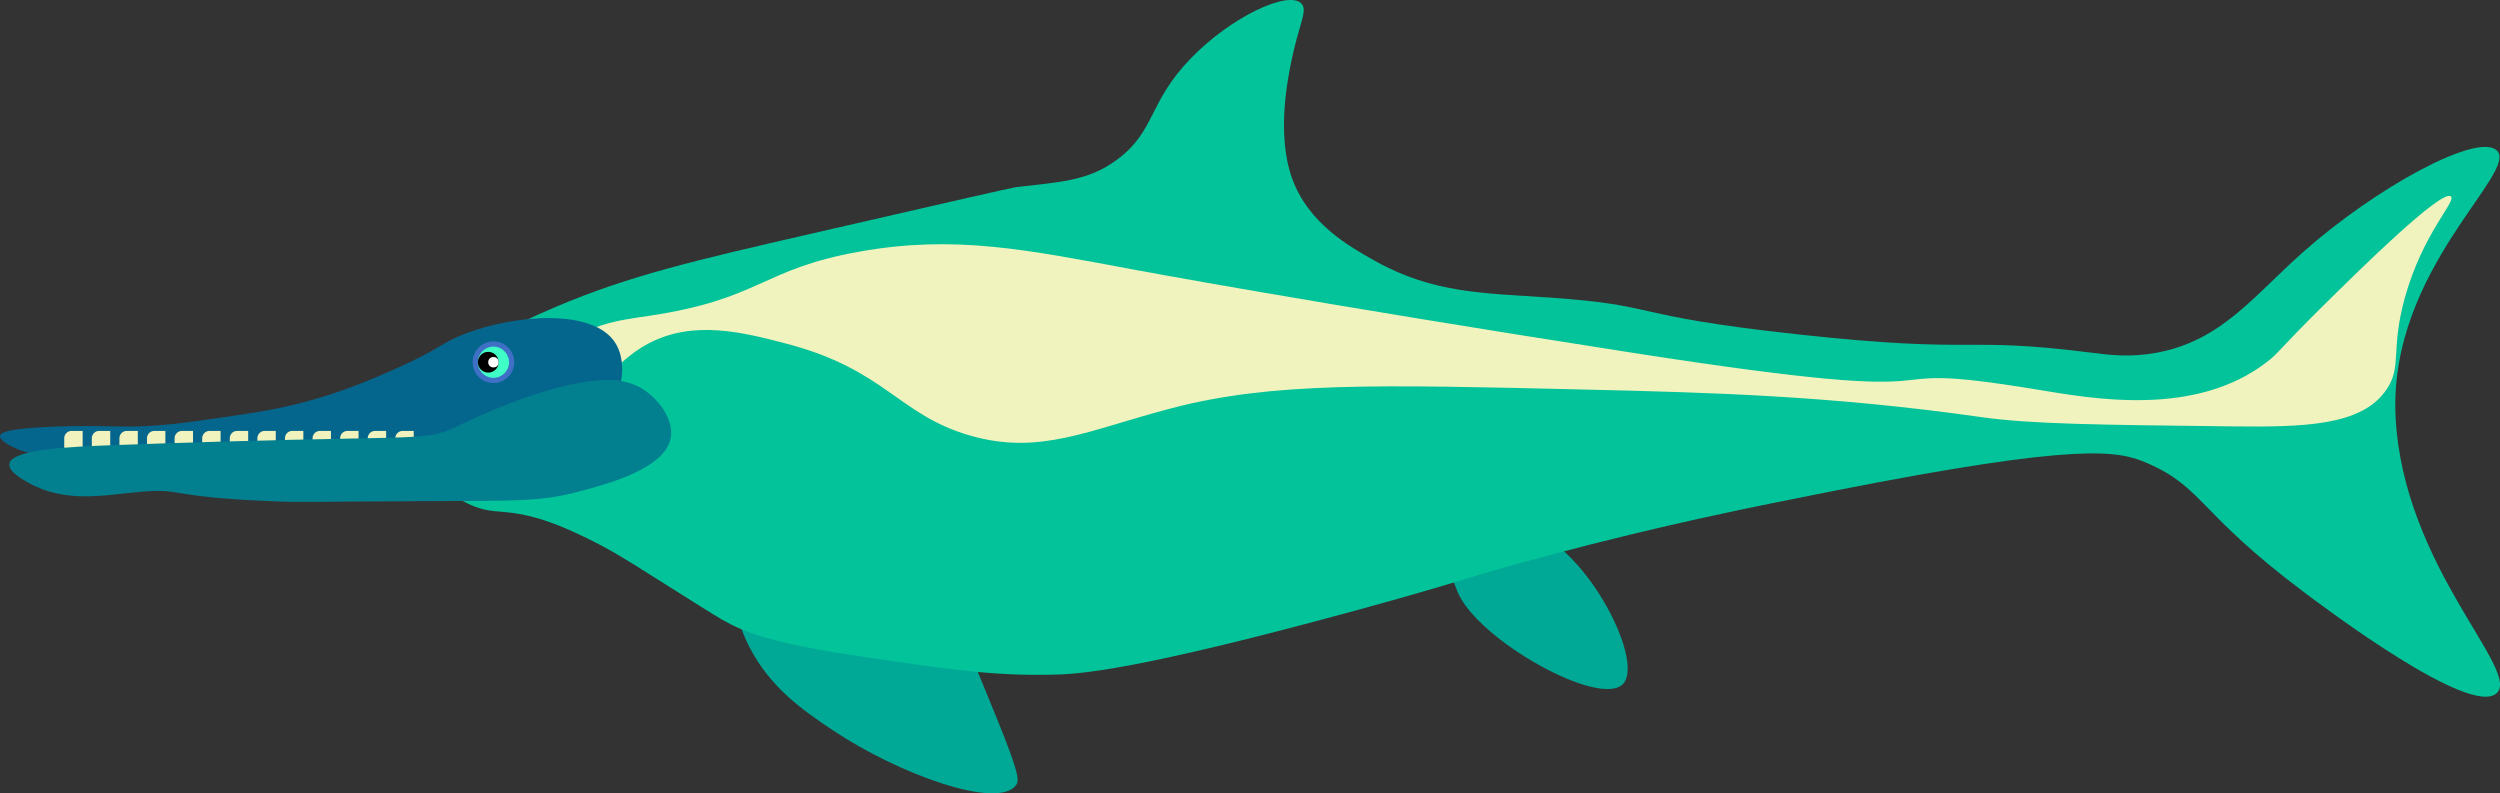<?xml version="1.0" encoding="UTF-8"?>
<svg id="Calque_2" data-name="Calque 2" xmlns="http://www.w3.org/2000/svg" viewBox="0 0 686.1 217.72">
  <rect x="0" y="0" width="686.1" height="217.72" fill="#333333" stroke="none"/>
  <defs>
    <style>
      .cls-1 {
        fill: #fff;
      }

      .cls-2 {
        fill: #00a896;
      }

      .cls-3 {
        fill: #02c39a;
      }

      .cls-4 {
        fill: #3f70c6;
      }

      .cls-5 {
        fill: #05668d;
      }

      .cls-6 {
        fill: #028090;
      }

      .cls-7 {
        fill: #3fffc6;
      }

      .cls-8 {
        fill: #f0f3bd;
      }
    </style>
  </defs>
  <g id="Calque_1-2" data-name="Calque 1">
    <path id="n-d" class="cls-2" d="m215.77,129.63c-.57-1.16-4.18-8.49-10.1-10.1-8.06-2.19-19.31,6.55-20.19,15.14-.69,6.72,5.47,8.41,12.62,22.72,5.07,10.13,3.57,12.47,7.57,20.19,5.82,11.25,14.72,17.36,22.72,22.72,18.39,12.32,45.6,22.01,50.48,15.14.8-1.13,1.02-2.73-5.05-17.67-6.47-15.91-9.7-23.87-12.62-27.76-3.27-4.37-12.59-16.8-27.76-22.72-4.91-1.91-12.11-3.8-15.14-10.1-1.31-2.7-.79-4.04-2.53-7.56Z"/>
    <path id="n-g" class="cls-2" d="m405.07,139.72c-4.9-4.51-4.4-9.49-7.57-10.1-4.18-.8-11.01,6.7-10.1,12.62.54,3.5,3.42,4.08,7.57,10.1,3.19,4.62,4.36,8.43,5.05,10.1,5.48,13.23,39.15,32,45.43,25.24,6.08-6.54-11.03-39.58-27.76-42.91-2.63-.52-8.08-.88-12.62-5.05Z"/>
    <g id="corps">
      <path class="cls-3" d="m122.38,99.34c-8.12,5.01-9.72,10.9-10.1,12.62-2.53,11.62,9.09,24.85,20.19,27.76,4.26,1.12,7.13.23,15.14,2.52,1.13.32,5.37,1.57,12.62,5.05,7.1,3.4,11.9,6.46,17.67,10.1,12.21,7.7,18.32,11.55,20.19,12.62,6.33,3.62,13.79,6.53,37.86,10.1,24.26,3.6,36.47,5.41,53,5.05,6.79-.15,21.66-.82,83.29-17.67,30.77-8.41,29.12-8.81,53-15.14,32.04-8.5,54.71-13.02,78.24-17.67,67.94-13.41,77.99-10.97,85.82-7.57,15.39,6.69,13.74,13.42,42.91,35.34,6.3,4.73,45.93,34.52,53,27.76,6.63-6.32-25.67-34.73-27.76-75.72-2.07-40.44,34.09-67.24,27.76-73.2-5.33-5.01-33.16,10.2-53,27.76-13.8,12.21-22.51,24.47-40.38,27.76-7.4,1.36-13.05.58-17.67,0-36.56-4.61-30.16.47-80.77-5.05-47.81-5.21-36.98-7.95-68.15-10.1-17.81-1.23-31.83-1.06-47.96-10.1-6.96-3.9-18.3-10.26-22.72-22.72-4.31-12.16-1.09-27.57,0-32.81,1.99-9.52,4.48-13.29,2.52-15.14-3.71-3.52-19.3,3.78-30.29,15.14-11.68,12.08-9.7,19.99-20.19,27.76-8.14,6.03-15.89,6.14-27.76,7.57-1.17.14-19.29,4.3-55.53,12.62-33.42,7.67-50.54,11.68-70.67,20.19-13.26,5.64-23.64,11.31-30.26,15.17Z"/>
      <path class="cls-8" d="m155.19,96.81c3.34-7.69,15.35-9,22.72-10.1,31.04-4.6,30.77-12.82,58.05-17.67,26.03-4.63,45.58-.58,75.72,5.05,0,0,47.8,8.93,136.3,22.72,104.15,16.23,55.95,1.01,111.06,10.1,15.15,2.5,43.32,7.7,63.1-7.57,3.39-2.61,2.9-3.03,15.14-15.14,9.46-9.36,32.78-32.44,35.34-30.29,1.58,1.34-7.68,10-12.62,27.76-4.01,14.43-.72,18.87-5.05,25.24-6.82,10.04-22.69,10.33-42.91,10.1-36.54-.42-54.81-.63-68.15-2.52-42.08-5.97-74.76-6.76-108.53-7.57-57.5-1.38-86.24-2.07-113.58,5.05-23.11,6.02-36.32,13.09-55.53,7.57-19.73-5.67-23.21-18.13-50.48-25.24-11.61-3.03-25.4-6.63-37.86,0-11.04,5.87-15.65,16.91-20.19,15.14-3.13-1.22-4.6-7.88-2.53-12.63Z"/>
    </g>
    <path id="machoire-sup" class="cls-5" d="m168.82,109.39c2.49-4.91,2.65-11.24,0-15.35-6.04-9.36-27.1-7.77-40.92-2.56-7.11,2.68-6.85,4.26-20.46,10.23-5.03,2.21-11.63,5.07-20.46,7.67-9.36,2.75-16.39,3.78-25.58,5.12-11.29,1.64-18.33,2.67-28.14,2.56-4.21-.05-9.37-.31-17.9,0-13.4.49-15.2,1.66-15.35,2.56-.03.18-.11,1.07,2.56,2.56,10.71,5.96,33.24,3.35,43.48,2.56,8.51-.66.77.55,28.14,0,58.49-1.17,87.88-2.03,94.63-15.35Z"/>
    <g id="machoire-inf">
      <path class="cls-8" d="m22.68,128.36h-5.05v-8.1c0-1.1.9-2,2-2h3.05v10.1Z"/>
      <path class="cls-8" d="m30.25,128.36h-5.05v-8.1c0-1.1.9-2,2-2h3.05v10.1Z"/>
      <path class="cls-8" d="m37.82,128.36h-5.05v-8.1c0-1.1.9-2,2-2h3.05v10.1Z"/>
      <path class="cls-8" d="m45.39,128.36h-5.05v-8.1c0-1.1.9-2,2-2h3.05v10.1Z"/>
      <path class="cls-8" d="m52.97,128.36h-5.05v-8.1c0-1.1.9-2,2-2h3.05v10.1Z"/>
      <path class="cls-8" d="m60.54,128.36h-5.05v-8.1c0-1.1.9-2,2-2h3.05v10.1Z"/>
      <path class="cls-8" d="m68.11,128.36h-5.05v-8.1c0-1.1.9-2,2-2h3.05v10.1Z"/>
      <path class="cls-8" d="m75.68,128.36h-5.05v-8.1c0-1.1.9-2,2-2h3.05v10.1Z"/>
      <path class="cls-8" d="m83.25,128.36h-5.05v-8.1c0-1.1.9-2,2-2h3.05v10.1Z"/>
      <path class="cls-8" d="m90.83,128.36h-5.05v-8.1c0-1.1.9-2,2-2h3.05v10.1Z"/>
      <path class="cls-8" d="m98.4,128.36h-5.05v-8.1c0-1.1.9-2,2-2h3.05v10.1Z"/>
      <path class="cls-8" d="m105.97,128.36h-5.05v-8.1c0-1.1.9-2,2-2h3.05v10.1Z"/>
      <path class="cls-8" d="m113.54,128.36h-5.05v-8.1c0-1.1.9-2,2-2h3.05v10.1Z"/>
      <path class="cls-6" d="m166.26,104.28c2.23-.05,6.31.08,10.23,2.56,4.24,2.68,8.19,8.06,7.67,12.79-.98,8.9-17.5,13.23-25.58,15.35-10.16,2.66-15.98,2.46-43.48,2.56-31.23.11-31.29.4-40.92,0-28.69-1.2-24.08-3.61-35.81-2.56-9.87.89-20.38,3.25-30.69-2.56-1.58-.89-5.43-3.06-5.12-5.12.61-4.02,16.64-4.69,28.14-5.12,85.36-3.14,85.38-.58,94.64-5.12,2.02-.98,25.14-12.43,40.92-12.78Z"/>
    </g>
    <g>
      <circle class="cls-4" cx="135.42" cy="99.41" r="5.71"/>
      <circle class="cls-7" cx="135.42" cy="99.41" r="4.28"/>
      <circle cx="134" cy="99.41" r="2.85"/>
      <circle class="cls-1" cx="135.42" cy="99.41" r="1.43"/>
    </g>
  </g>
</svg>